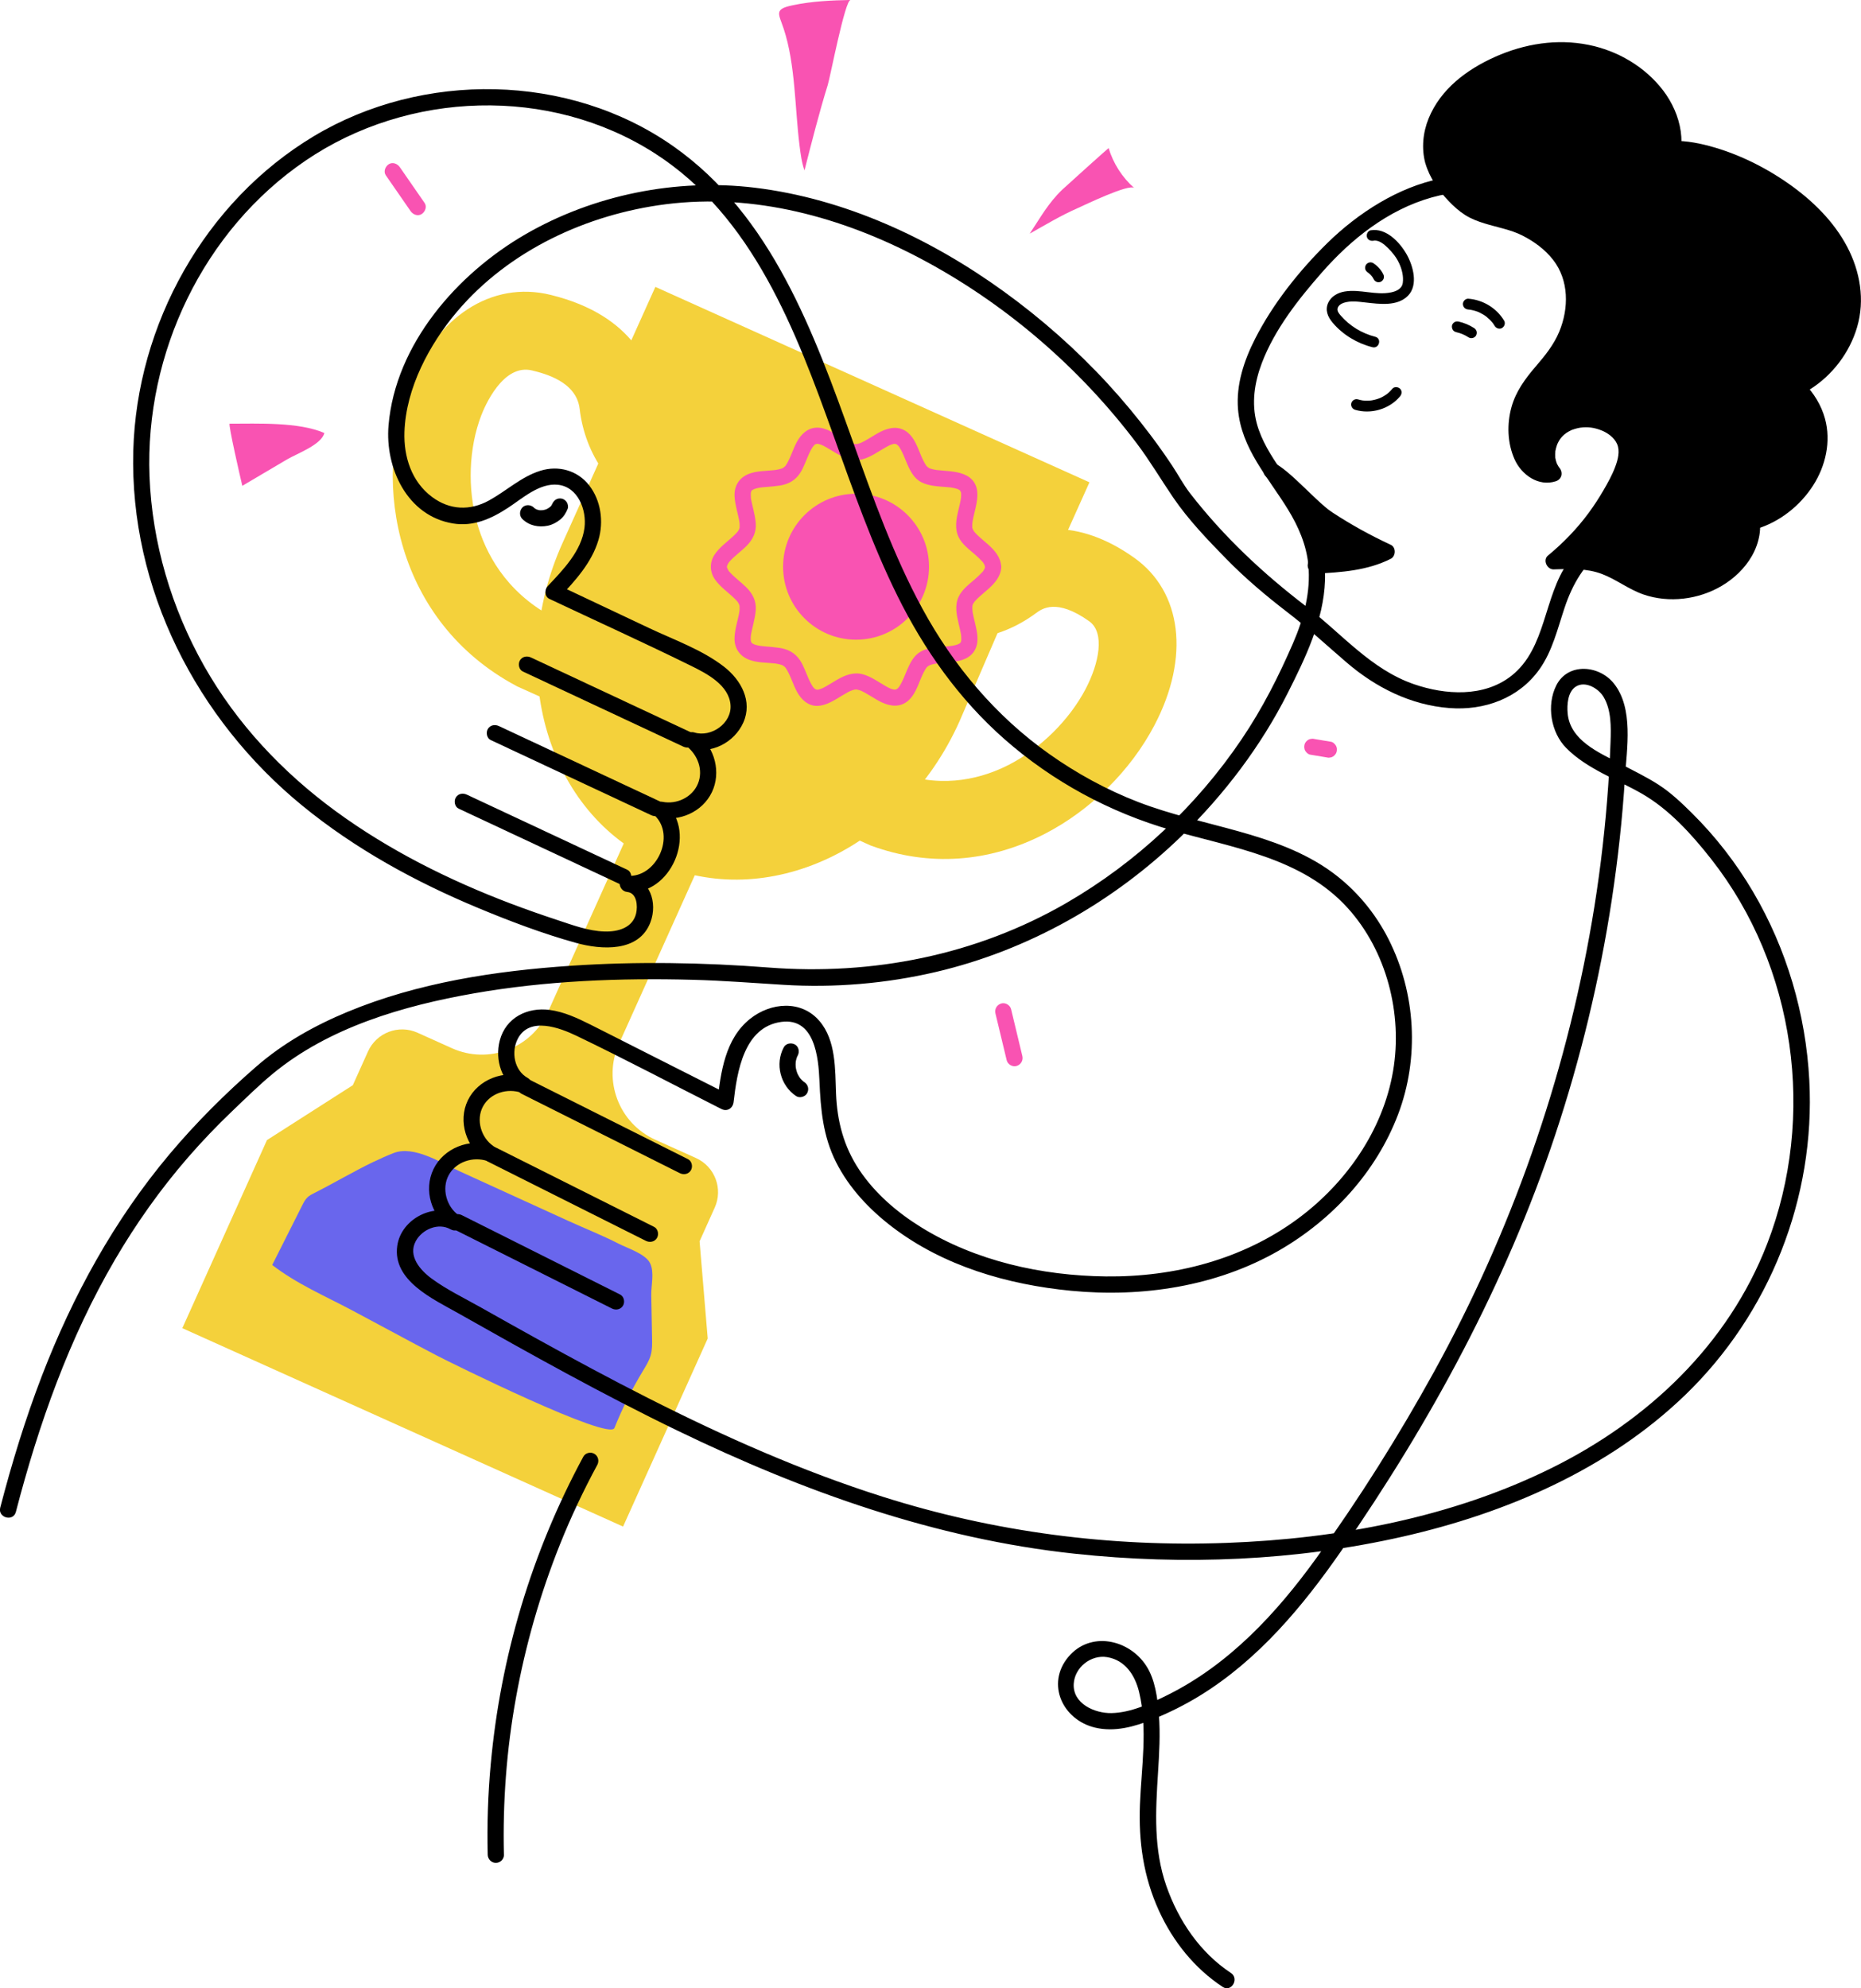 <?xml version="1.0" encoding="UTF-8"?>
<svg id="Layer_2" data-name="Layer 2" xmlns="http://www.w3.org/2000/svg" viewBox="0 0 757.03 808.64">
  <defs>
    <style>
      .cls-1 {
        fill: #f4d13b;
      }

      .cls-2 {
        fill: #f953b2;
      }

      .cls-3 {
        fill: #6966ed;
      }
    </style>
  </defs>
  <g id="Layer_1-2" data-name="Layer 1">
    <g>
      <g>
        <path class="cls-1" d="M247.26,295.75l-36.84-16.58-.48-.26c-48.63-26.04-58.83-81.92-43.74-121.27,11.05-28.82,33.74-43.62,57.81-37.71,34.26,8.41,41.79,30.36,43.23,42.69,.9,7.69,5.25,14,11.63,16.87l20.11,9.05-12.99,28.87-20.11-9.05c-16.63-7.48-27.87-23.21-30.08-42.06-1.31-11.2-14.41-14.41-19.34-15.63-11.9-2.92-19.33,14.73-20.7,18.3-5.08,13.25-5.69,29.7-1.62,44,3.28,11.51,11.19,27.37,30.29,37.78l35.82,16.12-12.99,28.87Z"/>
        <path class="cls-1" d="M353.96,343.77l-34.6-15.57,12.99-28.87,33.51,15.08c18.57,6.58,34.49,1.79,44.61-3.42,12.85-6.62,24.5-18.13,31.15-30.8,5.44-10.36,7.99-22.9,1.43-27.55-13.3-9.43-19.18-5.08-21.7-3.23-15.24,11.27-33.94,13.67-50.01,6.44l-18.85-8.48,12.99-28.87,18.85,8.48c5.49,2.47,12.3,1.34,18.2-3.02,7.71-5.7,16.64-8.75,25.82-8.83,10.84-.09,21.94,3.84,33,11.69,19.49,13.82,22.74,40.54,8.29,68.09-9.7,18.49-25.99,34.62-44.69,44.24-22.71,11.69-47.07,13.36-70.45,4.83l-.55-.2Z"/>
        <path class="cls-1" d="M443.18,196.16l-176.59-79.48-10.61,23.58h0c4.19,1.88,6.05,6.8,4.17,10.99l-31.34,69.64c-23.29,51.75-6.04,109.97,38.54,130.03,44.58,20.06,99.6-5.63,122.89-57.38l30.2-70.01c1.84-4.26,6.81-6.19,11.04-4.29l1.09,.49,10.61-23.58Z"/>
        <path class="cls-1" d="M284.59,504.81l6.16-13.7c3.45-7.67,.03-16.68-7.64-20.14l-16.49-7.42c-14.88-6.7-21.51-24.19-14.82-39.07l34.2-76-28.87-12.99-34.2,76c-6.7,14.88-24.19,21.51-39.07,14.82l-14.03-6.31c-7.67-3.45-16.68-.03-20.14,7.64l-6.16,13.7-34.93,22.33-34.43,76.49,179.29,80.69,34.43-76.49-3.31-39.54Z"/>
      </g>
      <path class="cls-3" d="M151.97,472.52c2.68-1.29,5.38-2.5,8.11-3.57,8.25-3.23,19.28,3.92,26.68,7.31,14.83,6.77,29.65,13.53,44.48,20.3,6.74,3.08,13.77,5.83,20.36,9.22,3.6,1.85,10.94,4.14,12.82,7.91,1.85,3.71,.42,9.12,.5,13.09,.11,5.78,.22,11.57,.33,17.35,.05,2.36,.09,4.76-.55,7.03-.64,2.29-1.93,4.33-3.16,6.36-4.49,7.42-8.37,15.2-11.6,23.24-2.14,5.33-66.24-26.33-72.31-29.5-11.46-5.98-22.79-12.2-34.21-18.25-11.24-5.96-22.63-10.81-32.69-18.54,4.07-8.09,8.15-16.19,12.22-24.28,.58-1.15,1.17-2.32,2.1-3.21,.8-.77,1.81-1.28,2.8-1.78,7.96-4.02,15.93-8.75,24.09-12.69Z"/>
      <path class="cls-2" d="M400.73,230.48c0,.16-.02,.32-.03,.48,.03-.79,.07-.35,0-.17-.1,.23-.48,1.04-.1,.36-.15,.26-.28,.53-.44,.78-.09,.15-.2,.29-.3,.44-.21,.31,.34-.37-.07,.09-1.08,1.18-2.23,2.26-3.44,3.3-2.38,2.04-5.1,4.11-6.44,7.03-1.6,3.47-.77,7.33,.06,10.89,.2,.85,.41,1.7,.6,2.56,.09,.42,.18,.84,.26,1.26,.04,.2,.2,1.31,.12,.65,.09,.77,.1,1.51,.08,2.28,0,.2-.14,.58,.02-.09-.04,.17-.07,.33-.11,.5-.03,.12-.08,.24-.11,.36-.08,.23-.05,.16,.09-.22l-.12,.22s-.23,.37-.27,.42c.49-.71,.16-.17,.05-.12-.08,.03-.27,.25-.35,.32,.14-.12,.54-.29,.07-.1-.19,.08-1.08,.51-.34,.23-.33,.13-.67,.24-1.02,.34-.74,.21-1.5,.35-2.26,.45,.7-.1-.49,.05-.64,.06-.41,.04-.83,.08-1.25,.11-3.42,.28-7.13,.36-10.2,2.06-2.84,1.57-4.36,4.6-5.59,7.47-.38,.9-.76,1.8-1.13,2.71-.04,.11-.25,.58-.01,.03-.08,.18-.15,.36-.23,.54-.15,.35-.31,.71-.48,1.06-.32,.67-.65,1.33-1.04,1.96-.18,.3-.38,.58-.58,.87,.4-.57-.09,.09-.28,.27-.24,.24-.82,.57-.22,.24-.28,.16-.97,.38-.22,.2-.33,.08-1.07,.13-.29,.15-.33,0-.66,0-.99,0,.8,.02-.13-.06-.41-.13-.36-.1-.71-.23-1.06-.36,.63,.25-.43-.22-.57-.28-.37-.19-.74-.39-1.1-.59-3.07-1.72-5.99-3.96-9.44-4.89-3.73-1-7.19,.36-10.4,2.21-1.51,.87-2.97,1.83-4.5,2.68-.36,.2-.73,.4-1.1,.59-.14,.07-1.2,.53-.57,.28-.35,.14-.7,.26-1.06,.36-.17,.05-.35,.08-.52,.13-.6,.18,.36,.01-.01,.01-.29,0-.58,0-.87,0,.77-.02,.04-.05-.29-.15,.67,.21,.08-.03-.22-.2,.11,.06,.51,.49,.12,.09-.14-.14-.29-.27-.43-.41-.19-.2-.57-.71-.2-.19-.2-.28-.4-.57-.58-.87-.41-.67-.77-1.38-1.1-2.09-.14-.31-.28-.62-.42-.93-.08-.18-.16-.36-.23-.54,.23,.55,.03,.07-.01-.03-.39-.95-.78-1.9-1.19-2.84-.58-1.35-1.19-2.72-2.03-3.93-2.02-2.94-4.85-4.4-8.34-4.91-1.83-.27-3.67-.41-5.52-.57-.36-.03-.73-.06-1.09-.1-.15-.02-1.34-.16-.64-.06-.81-.11-1.61-.26-2.39-.49-.3-.09-.59-.19-.89-.3,.73,.28-.15-.14-.34-.23-.47-.2-.06-.02,.07,.1-.09-.07-.27-.29-.35-.32-.11-.04-.44-.58,.05,.12-.12-.17-.22-.35-.33-.53-.19-.3,.07,.19,.08,.22-.05-.16-.11-.32-.15-.48s-.07-.33-.11-.5c.16,.67,.02,.29,.02,.09,0-.37-.03-.74-.02-1.11,0-.19,.02-.39,.04-.58,0-.08,.1-.88,.04-.45s.04-.23,.06-.32c.03-.15,.05-.31,.08-.46,.08-.42,.17-.84,.26-1.26,.2-.91,.42-1.81,.63-2.72,.42-1.82,.81-3.66,.93-5.53,.24-3.65-1.3-6.59-3.83-9.11-2.28-2.26-4.94-4.1-7.05-6.53-.32-.37,.28,.42,.02,.02-.07-.11-.15-.22-.23-.33-.19-.29-.34-.59-.51-.89,.39,.68,0-.13-.1-.36-.09-.19-.02-.6,0,.17,0-.2-.02-.4-.02-.6,0-.13,.09-.64,0-.16s0,.02,.03-.03c.12-.24,.45-.98,.1-.36,.17-.3,.32-.6,.51-.89,.1-.15,.2-.29,.3-.44-.27,.38-.11,.14,.09-.08,2.14-2.41,4.82-4.23,7.07-6.52,2.51-2.56,3.92-5.56,3.61-9.2-.16-1.88-.55-3.72-.98-5.56-.19-.8-.38-1.6-.56-2.4-.09-.42-.18-.84-.26-1.26-.04-.21-.07-.41-.11-.62-.12-.63,0,.2-.03-.18-.07-.72-.08-1.41-.06-2.13,.01-.62,.01-.04-.02,.09,.04-.17,.07-.33,.11-.5s.1-.32,.15-.48c-.14,.39-.17,.34,.04,0,.42-.64-.34,.2,.24-.27s-.33,.06,.19-.14c.21-.08,1.02-.49,.34-.23,.38-.15,.76-.27,1.15-.37,.7-.19,1.41-.32,2.13-.42-.66,.09,.43-.04,.64-.06,.47-.05,.93-.09,1.4-.12,1.84-.15,3.67-.29,5.5-.58,3.47-.55,6.24-2.11,8.19-5.08,.82-1.25,1.42-2.62,2-3.99,.36-.85,.72-1.71,1.07-2.57,.24-.59,.06-.16,.01-.03,.08-.18,.15-.36,.23-.54,.17-.4,.35-.79,.54-1.19,.3-.62,.62-1.24,.98-1.83,.18-.3,.38-.58,.58-.87-.46,.65,.22-.21,.36-.36,.11-.11,.23-.21,.35-.32,.32-.3-.5,.3-.11,.1s.67-.26,.12-.13c.32-.07,1.02-.19,.29-.15,.2,0,1.19,.04,.81-.02-.44-.06,.59,.16,.72,.2,.31,.09,.62,.21,.93,.32-.59-.23,.38,.19,.57,.28,.42,.21,.83,.44,1.24,.67,1.52,.86,2.98,1.82,4.5,2.68,3.22,1.83,6.68,3.14,10.39,2.09,3.44-.98,6.35-3.21,9.44-4.92,.36-.2,.73-.4,1.1-.58,.18-.09,.36-.17,.54-.26,.47-.22-.45,.16,.02,0,.31-.11,.61-.22,.92-.31,.17-.05,.35-.08,.52-.13,.75-.22-.41,0,.01-.01,.16,0,1.12,.06,.67-.02-.63-.12,.89,.38,.31,.1-.43-.2,.27,.2,.4,.27-.69-.39,.08,.09,.31,.32,.11,.12,.21,.24,.32,.36,.31,.34-.32-.46-.05-.07,.19,.29,.39,.58,.57,.88,.38,.64,.72,1.3,1.03,1.97,.16,.35,.32,.71,.48,1.06,.04,.08,.28,.65,.12,.29s.09,.21,.12,.29c.37,.9,.75,1.81,1.13,2.7,1.24,2.88,2.82,5.96,5.75,7.45,3.17,1.61,6.83,1.68,10.29,1.98,.36,.03,.72,.06,1.09,.1,.2,.02,.41,.05,.61,.07,.53,.06-.5-.08,.02,0,.8,.12,1.6,.27,2.37,.51,.14,.04,.98,.37,.6,.2s.5,.3,.6,.36c.31,.17-.15-.14-.18-.16,.05,.05,.27,.29,.35,.32,.32,.12,.14,.14-.05-.12,.15,.21,.26,.42,.38,.63-.31-.52-.06-.09,.05,.27,.22,.75,.04-.39,.07,.42,.01,.33,.02,.65,0,.97,0,.19-.02,.39-.04,.58,0,.07-.13,1.03-.02,.32-.26,1.71-.7,3.38-1.09,5.06-.83,3.56-1.55,7.35,.11,10.79,1.4,2.9,4.21,4.97,6.58,7.02,1.13,.98,2.2,1.99,3.21,3.1,.41,.45,.07,.09,0-.02,.1,.14,.21,.29,.3,.44,.19,.29,.34,.59,.51,.89-.31-.55-.04-.05,.06,.24,.04,.11,.16,.64,.06,.15-.11-.54,0,.21,0,.28,.05,1.78,1.48,3.3,3.3,3.3s3.34-1.51,3.3-3.3c-.1-3.77-2.59-6.65-5.27-9.03-1.26-1.12-2.58-2.18-3.82-3.33-.56-.52-1.11-1.05-1.61-1.63-.12-.14-.23-.27-.35-.41,.08,.1,.35,.54,.04,.04-.18-.29-.35-.7-.57-.96-.28-.32,.17,.54,.06,.14-.04-.16-.1-.32-.14-.48-.23-.75-.05,.37-.08-.44-.02-.38-.02-.75,0-1.13,0-.17,.14-1.43,.05-.76,.26-1.82,.75-3.6,1.16-5.39,.8-3.5,1.62-7.63-.42-10.89s-6.07-4.17-9.71-4.58c-1.76-.2-3.53-.28-5.29-.48-.2-.02-.4-.04-.61-.07,.14,.02,.62,.11-.01-.01-.33-.06-.66-.12-.99-.19-.36-.08-.72-.17-1.07-.28-.17-.05-.34-.12-.5-.17-.36-.12,.46,.31-.04-.02-.27-.18-.56-.34-.84-.51,.69,.41,.02-.04-.19-.25-.11-.11-.21-.24-.32-.36,.46,.51,.16,.23,.07,.08-.24-.37-.48-.73-.69-1.1-.37-.65-.69-1.32-1-2-.16-.35-.31-.71-.47-1.07,.26,.61-.24-.57-.29-.72-1.25-3.03-2.49-6.44-5.1-8.6-3.32-2.74-7.23-2.18-10.86-.42-1.59,.77-3.09,1.74-4.6,2.65-.74,.45-1.49,.89-2.25,1.3-.37,.2-.74,.37-1.12,.56-.47,.23,.44-.16-.04,.03-.23,.09-.45,.17-.68,.25-.36,.12-.72,.19-1.08,.29-.6,.16-.06,0,.08,0-.17,0-.35,.02-.52,.02s-.35-.02-.52-.02c.14,0,.68,.16,.08,0-.41-.11-.81-.2-1.22-.34-.18-.06-.37-.13-.55-.2-.48-.19,.43,.21-.04-.03-.37-.18-.75-.36-1.12-.56-.81-.43-1.61-.9-2.39-1.38-3.05-1.85-6.44-4.21-10.17-4.14s-6.44,2.71-8.12,5.84c-.84,1.57-1.5,3.24-2.18,4.89-.05,.13-.5,1.2-.24,.58-.15,.36-.31,.72-.47,1.07-.34,.76-.71,1.51-1.13,2.23-.18,.3-.37,.58-.56,.87-.1,.15-.4,.44,.07-.08-.11,.12-.2,.25-.32,.36-.21,.21-.88,.66-.19,.25-.32,.19-.63,.38-.95,.56-.41,.23,.53-.18,.08-.03-.17,.06-.33,.12-.5,.17-.35,.11-.71,.2-1.07,.28-.33,.07-.66,.13-.99,.19-.63,.12-.15,.03-.01,.01-.3,.04-.61,.07-.91,.11-3.41,.36-7.06,.26-10.28,1.56-3.84,1.55-5.88,4.88-5.68,9.02,.09,1.9,.49,3.79,.92,5.64,.2,.86,.41,1.71,.6,2.56,.09,.42,.19,.84,.27,1.27,.04,.21,.08,.42,.12,.62,.01,.08,.13,.91,.08,.48s.02,.22,.03,.31c.01,.2,.03,.39,.04,.59,.02,.38,0,.75,0,1.13-.03,.81,.15-.31-.08,.44-.05,.16-.1,.32-.14,.48-.09,.33,.34-.51,0-.03-.19,.26-.35,.57-.52,.85-.31,.5-.04,.06,.04-.04-.11,.14-.23,.28-.35,.41-.57,.65-1.2,1.25-1.83,1.83-2.55,2.32-5.41,4.34-7.33,7.26-2.04,3.1-1.97,6.97,.15,10.01,2.01,2.88,4.85,4.89,7.4,7.24,.56,.52,1.11,1.05,1.61,1.63,.12,.14,.23,.27,.35,.41-.42-.52-.12-.17-.04-.04,.22,.35,.43,.7,.62,1.07-.34-.65-.03,.07,.06,.36,.05,.15,.1,.64,.01-.1,.02,.18,.03,.36,.04,.54,.02,.38,.01,.76,0,1.14-.01,.2-.03,.39-.05,.59-.04,.63,.05-.21-.02,.18-.58,3.62-1.9,7.15-1.99,10.84-.1,4.17,2.07,7.35,5.93,8.84,3.25,1.25,6.93,1.12,10.35,1.5,.2,.02,.4,.04,.61,.07-.63-.09-.11-.01,.01,.01,.38,.07,.76,.13,1.13,.22s.71,.18,1.06,.29c.17,.05,.33,.12,.5,.18-.4-.15-.3-.15,.02,.04,.12,.07,.93,.63,.57,.33-.37-.31,.34,.37,.43,.46,.54,.55-.2-.37,.24,.3,.22,.33,.43,.66,.62,1,.37,.65,.69,1.32,1,2,.16,.35,.31,.71,.47,1.07-.24-.55-.03-.08,.01,.03,.11,.28,.23,.55,.34,.82,.68,1.64,1.34,3.3,2.2,4.86,1.7,3.06,4.51,5.71,8.24,5.59s7.08-2.43,10.21-4.31c.74-.45,1.49-.88,2.25-1.29,.37-.19,.74-.37,1.11-.55-.56,.26,.57-.2,.72-.25,.36-.11,.71-.19,1.08-.27,.48-.11-.56,0-.08,.02,.13,0,.26-.01,.39-.01,.18,0,.35,.02,.52,.02-.68-.03-.27-.05-.08,0,.46,.12,.91,.23,1.35,.38,.18,.07,.37,.14,.55,.21-.14-.06-.52-.26,.04,.04,.37,.19,.75,.37,1.12,.57,.81,.44,1.61,.91,2.39,1.39,1.5,.91,2.99,1.87,4.59,2.61,3.66,1.71,7.52,2.11,10.77-.69,2.56-2.21,3.78-5.7,5.03-8.73,.08-.18,.15-.37,.23-.55,.2-.48-.19,.44,.01-.03,.15-.36,.31-.71,.47-1.07,.33-.72,.67-1.42,1.07-2.1,.18-.3,.37-.58,.56-.87,.32-.5,.01-.01-.07,.08,.11-.12,.2-.25,.32-.36,.23-.22,.79-.65,.19-.25,.34-.23,.69-.43,1.07-.62-.65,.33,.21-.05,.44-.12,.36-.11,.72-.19,1.08-.27,.33-.07,.67-.12,1-.18,.52-.09-.51,.06,.02,0,.25-.03,.51-.06,.76-.09,1.76-.18,3.53-.27,5.29-.48,3.64-.44,7.53-1.34,9.53-4.76s1.03-7.49,.22-10.99c-.2-.86-.41-1.71-.6-2.56-.09-.42-.19-.84-.27-1.27-.04-.21-.08-.42-.12-.62-.01-.06-.14-1.07-.06-.35-.08-.77-.09-1.52-.07-2.3,0-.2,.15-.57-.01,.08,.04-.17,.08-.34,.12-.51,.04-.16,.1-.31,.15-.46-.12,.38-.21,.4,.02,.03,.17-.29,.35-.57,.53-.85,.26-.39-.35,.41-.03,.04,.12-.14,.23-.28,.36-.41,.54-.61,1.14-1.18,1.74-1.73,1.25-1.14,2.58-2.19,3.83-3.33,2.59-2.34,4.95-5.17,5.04-8.83,.05-1.78-1.55-3.3-3.3-3.3s-3.25,1.51-3.3,3.3Z"/>
      <circle class="cls-2" cx="348.23" cy="230.48" r="29.68"/>
      <path d="M281.28,297.95c-7.36-3.44-14.71-6.89-22.07-10.33-11.72-5.48-23.44-10.97-35.15-16.45-2.68-1.26-5.36-2.51-8.05-3.77-1.61-.75-3.55-.45-4.51,1.18-.84,1.43-.44,3.75,1.18,4.51,7.36,3.44,14.71,6.89,22.07,10.33,11.72,5.48,23.44,10.97,35.15,16.45,2.68,1.26,5.36,2.51,8.05,3.77,1.61,.75,3.55,.45,4.51-1.18,.84-1.43,.44-3.75-1.18-4.51h0Z"/>
      <path d="M268.23,325.84c-7.36-3.44-14.71-6.89-22.07-10.33-11.72-5.48-23.44-10.97-35.15-16.45-2.68-1.26-5.36-2.51-8.05-3.77-1.61-.75-3.55-.45-4.51,1.18-.84,1.43-.44,3.75,1.18,4.51,7.36,3.44,14.71,6.89,22.07,10.33,11.72,5.48,23.44,10.97,35.15,16.45,2.68,1.26,5.36,2.51,8.05,3.77,1.61,.75,3.55,.45,4.51-1.18,.84-1.43,.44-3.75-1.18-4.51h0Z"/>
      <path d="M255.18,353.73c-7.36-3.44-14.71-6.89-22.07-10.33-11.72-5.48-23.44-10.97-35.15-16.45-2.68-1.26-5.36-2.51-8.05-3.77-1.61-.75-3.55-.45-4.51,1.18-.84,1.43-.44,3.75,1.18,4.51,7.36,3.44,14.71,6.89,22.07,10.33,11.72,5.48,23.44,10.97,35.15,16.45,2.68,1.26,5.36,2.51,8.05,3.77,1.61,.75,3.55,.45,4.51-1.18,.84-1.43,.44-3.75-1.18-4.51h0Z"/>
      <path d="M500.72,802.39c-12.57-8.29-21.3-21.24-26.24-35.32-5.27-15.04-4.41-30.35-3.42-46,.5-7.9,.98-15.85,.35-23.76-.54-6.63-1.46-14.23-5.18-19.91-7.09-10.83-22.84-14.14-31.69-3.48-9.12,11-2.23,25.55,10.92,28.69,7.93,1.89,16.04-.36,23.4-3.33,6.62-2.67,13.01-5.85,19.1-9.58,23.86-14.63,42.04-36.44,57.81-59.2,36.21-52.28,66.65-108.2,86.77-168.66,10.4-31.24,18.17-63.35,23.11-95.9,2.5-16.46,4.31-33.02,5.36-49.63,.75-11.85,3.59-28.19-4.49-38.32-6-7.54-18.71-8.63-23.44,.76-4.04,8.02-2.24,19.09,4.02,25.44,8.38,8.51,20.63,12.75,30.81,18.6,11.11,6.38,20.32,16.6,28.18,26.59,34.38,43.72,42.76,104.83,22.76,156.51-15.89,41.06-48.72,71.87-87.68,91.15-40.78,20.18-86.92,28.77-132.12,30.44-47.45,1.76-94.67-4.41-139.94-18.76-32.97-10.45-64.65-24.52-95.47-40.14-15.21-7.7-30.22-15.79-45.13-24.04-7.66-4.24-15.29-8.52-22.91-12.81-6.68-3.77-13.82-7.19-20.01-11.73-4.67-3.42-9.75-9.24-6.45-15.27,2.63-4.79,9.15-7.59,14.11-4.79,3.75,2.12,6.75-3.28,3.33-5.69-4.98-3.52-7.02-10.87-4.06-16.32s9.89-7.68,15.69-5.76c3.71,1.23,5.51-4.03,2.54-6.03-5.05-3.4-7.23-10.68-4.28-16.15s9.92-7.57,15.67-5.55c3.55,1.25,5.77-4.23,2.54-6.03-5.54-3.07-6.85-10.68-3.99-16.07,4.75-8.93,16.91-4.4,23.81-1.09,19.84,9.52,39.32,19.86,58.96,29.78,2.39,1.21,4.67-.33,4.96-2.85,1.4-12.23,4.18-30.54,19.42-32.58,13.56-1.81,15.1,14.44,15.5,24,.49,11.64,1.42,22.46,6.76,33.05,5.3,10.51,13.55,19.25,22.84,26.34,20.86,15.92,46.95,23.47,72.77,25.96,28.92,2.8,59.16-1.75,84.57-16.38,21.64-12.46,39.51-31.83,48.43-55.31,8.75-23.04,7.24-49.44-3.92-71.4-5.43-10.69-13.26-20.06-22.94-27.14-11.26-8.24-24.71-12.91-38.03-16.63-13.63-3.81-27.49-6.79-40.73-11.88-12.85-4.95-25.06-11.63-36.29-19.58-21.74-15.39-38.94-35.84-51.62-59.17-11.72-21.56-19.94-44.76-28.2-67.79-15.85-44.24-32.96-91.96-73.04-120.16-42.5-29.89-102.11-30.65-146.33-4.09-44.31,26.61-71.99,76.54-73.39,127.91-1.52,56.04,25.79,109.17,68.73,144.3,21.57,17.65,46.15,31.08,71.82,41.75,12.85,5.34,26.07,10.34,39.48,14.07,10.39,2.89,25.69,3.92,30.34-8.37,2.98-7.86-.12-17.91-9.34-18.88v6.59c17.61,1.42,28.49-23.84,15.72-35.83l-3.21,5.51c8.61,1.76,17.93-2.16,21.83-10.29,3.82-7.96,1.25-18.08-5.69-23.44l-3.21,5.51c8.6,2.7,18.06-2.29,21.67-10.37,3.88-8.69-.9-17.34-7.83-22.73-8.89-6.9-20.29-10.91-30.39-15.68-12.43-5.87-24.87-11.74-37.3-17.61l.67,5.18c6.48-6.87,13.23-14.21,15.95-23.49,2.17-7.4,1.01-15.97-3.77-22.13s-12.55-8.25-19.89-5.96c-7.78,2.43-13.87,8.24-20.91,12.1-7.72,4.23-15.95,3.9-23.11-1.43-8.37-6.23-11.59-16.36-11.25-26.47,.6-17.79,10.13-35.63,21.45-48.98,21.13-24.91,52.84-39.55,84.91-43.62,35.81-4.54,71.56,5.24,103.15,21.87,34.4,18.11,64.95,44.32,88.35,75.35,5.38,7.13,9.87,14.76,14.89,22.12,6.16,9.03,14.07,17.25,21.7,25.04s16.04,14.89,24.78,21.6,16,13.5,24.01,20.37c11.85,10.18,26.05,17.33,41.8,18.55,14.2,1.1,28.2-3.9,36.64-15.73,5.29-7.41,7.4-16.57,10.25-25.07,3.3-9.82,7.96-17.65,16.21-24.1,7.09-5.55,14.65-10.32,20.09-17.66,5.64-7.6,8.7-16.84,9.83-26.17,2.31-18.94-3.14-38.77-11.77-55.53-8.47-16.44-21.06-31.83-36.75-41.84-14.41-9.19-31.56-12.51-48.32-9.15s-33.21,13.78-45.82,26.16c-11.4,11.2-22.08,24.59-29.36,38.89-4.48,8.79-7.77,18.65-6.96,28.64,1.3,16.02,12.31,27.71,20.32,40.79,4.21,6.87,7.49,14.34,8.28,22.43,1.08,11-1.88,21.99-6.24,32.01-5.75,13.21-12.23,26.21-20.92,39.06-18.37,27.17-42.87,50.14-71.27,66.56-36.79,21.26-78.87,29.5-121.03,26.24-26.74-2.07-53.67-2.52-80.44-.72-30.83,2.07-62.27,6.85-90.97,18.76-13.35,5.54-26.05,12.65-37,22.16-12.63,10.97-24.68,22.98-35.44,35.79-22.48,26.77-39.33,57.53-51.86,90.09-6.73,17.49-12.22,35.44-16.94,53.57-1.07,4.11,5.29,5.86,6.36,1.75,9.26-35.61,21.63-70.62,40.26-102.49,8.6-14.72,18.48-28.67,29.65-41.55,5.74-6.61,11.79-12.95,18.12-18.99,5.39-5.14,10.76-10.46,16.51-15.2,22.88-18.87,53.04-27.62,81.76-32.66,29.39-5.15,59.46-6.32,89.25-5.52,12.25,.33,24.44,1.29,36.67,2.04,20.77,1.28,41.76-.49,62.03-5.23,37.69-8.83,72.32-28.46,100.03-55.39,17.28-16.79,32.21-36.48,43.08-58.02,7.19-14.25,14.63-29.6,15.18-45.78,.59-17.43-8.38-31-17.81-44.76-4.07-5.95-8.06-12.14-9.95-19.17-2.21-8.25-.92-16.65,2.07-24.53,5.22-13.72,14.83-25.89,24.41-36.81,11.97-13.66,26.96-25.53,44.68-30.53,16.6-4.68,33.8-1.99,48.32,7.26,16.11,10.26,28.6,26.69,36.53,43.88,7.88,17.09,12.37,37.98,6.85,56.42-2.78,9.3-8.19,16.76-15.75,22.74-7.18,5.68-15.01,10.45-20.43,18.03-10.06,14.08-8.85,34.95-23.05,46.18-11.17,8.83-26.87,7.85-39.62,3.47-17.62-6.06-29.36-20.55-43.77-31.55-17.69-13.5-33.67-28.46-47.35-46.09-2.73-3.52-4.84-7.56-7.31-11.28-2.8-4.22-5.73-8.35-8.78-12.4-5.44-7.21-11.21-14.16-17.32-20.81-12.83-13.95-27.09-26.56-42.45-37.66-29.74-21.5-64.57-37.71-101.25-42.16-31.92-3.86-65.53,2.89-93.37,19.01-27.64,16.01-52.78,44.59-55.59,77.64-1.47,17.28,7.52,36.86,26.25,39.91,8.27,1.35,15.54-1.92,22.32-6.35,5.86-3.82,12.84-10.22,20.36-9.39,8.18,.9,11.68,10.23,10.78,17.45-1.19,9.5-8.72,17.15-14.96,23.77-1.34,1.42-1.33,4.24,.67,5.18,19.27,9.1,38.72,17.91,57.84,27.33,6.32,3.11,15.23,7.79,15.85,15.8,.59,7.51-7.92,13.35-14.75,11.2-2.97-.93-5.88,3.45-3.21,5.51,4.57,3.53,6.98,9.69,4.72,15.28s-8.71,8.6-14.45,7.42c-3.05-.62-5.75,3.12-3.21,5.51,8.76,8.23,.78,25.53-11.06,24.58-4.26-.34-4.16,6.16,0,6.59,3.93,.41,4.25,5.78,3.56,8.71-1.38,5.87-7.37,7.51-12.8,7.36-6.63-.18-13.14-2.66-19.37-4.71-6.25-2.06-12.46-4.24-18.62-6.57-25.21-9.56-49.63-21.72-71.43-37.67-21.62-15.82-40.28-35.65-53.5-59.03-13.28-23.5-21.19-50.14-22.22-77.16-1.9-50,21.83-100.03,63.48-128.39,41.7-28.39,99.21-30.39,141.99-3,40.07,25.65,57.49,72.27,72.82,115.01,7.87,21.93,15.57,44.01,25.91,64.93,10.87,21.98,25.07,42.07,43.55,58.33,19.61,17.25,42.79,29.78,67.86,37.01,25.14,7.25,53.17,11.22,71.69,31.58,15.97,17.56,22.53,43.24,18.55,66.47-4.13,24.09-19.09,45.43-38.52,59.85-22.56,16.74-50.45,23.94-78.31,23.62-26.02-.3-52.96-6.23-75.24-20.06-9.69-6.01-18.66-13.69-25.03-23.23-6.37-9.53-9.05-19.85-9.49-31.2-.38-9.74,.02-21.42-6.68-29.32-7.43-8.77-19.9-7.64-28.29-.94-10.15,8.1-11.93,21.72-13.31,33.79l4.96-2.85c-12.74-6.44-25.48-12.88-38.22-19.32-6.15-3.11-12.29-6.25-18.45-9.33-5.21-2.6-10.59-5.12-16.41-5.91-9.18-1.25-17.96,3.13-20.39,12.45-2.05,7.85,.73,16.83,8.03,20.88l2.54-6.03c-8.84-3.11-19.44,.94-23.56,9.47s-.65,19.07,7.09,24.28l2.54-6.03c-8.91-2.95-19.44,1.13-23.59,9.69-4.19,8.66-.77,19.06,6.88,24.45l3.33-5.69c-9.75-5.51-23.36,1.35-24.95,12.45-2.04,14.18,14.68,21.7,24.64,27.33,29.46,16.65,59.03,33.17,89.51,47.91,51.08,24.7,104.74,43.91,161.39,49.98,44.36,4.75,89.88,2.94,133.45-6.94,42.01-9.53,83.48-27.31,114.84-57.53,34.41-33.16,53.08-80.24,50.57-128.02-1.41-26.94-9.21-53.54-22.93-76.79-6.87-11.64-15.24-22.45-24.85-31.95-4.19-4.14-8.57-8.32-13.55-11.52s-10.5-5.87-15.82-8.65c-8.62-4.52-20.19-9.41-21.16-20.41-.3-3.47,.02-8.7,3.3-10.82,3.9-2.52,9.28,.76,11.32,4.18,3.19,5.35,3.04,12.29,2.83,18.29-.28,7.95-.76,15.9-1.4,23.83-1.32,16.45-3.37,32.83-6.15,49.09-10.98,64.21-32.91,126.47-64.38,183.49-14.32,25.95-30.37,51.46-47.72,75.5-16.23,22.48-35.59,43.38-60.77,55.83-6.93,3.43-14.76,7.09-22.62,7.24-6.79,.12-15.77-3.82-15.33-11.87,.37-6.71,6.98-11.95,13.55-10.89,7.42,1.2,11.41,7.42,13.04,14.18,3.59,14.89,.94,30.64,.35,45.72s1.4,29.42,7.75,43.29c5.71,12.45,14.42,23.36,25.9,30.93,3.55,2.34,6.86-3.37,3.33-5.69h0Z"/>
      <path d="M212.12,444.82c7.26,3.64,14.52,7.28,21.78,10.92,11.57,5.8,23.13,11.6,34.7,17.4,2.65,1.33,5.29,2.66,7.94,3.98,1.59,.8,3.57,.42,4.51-1.18,.86-1.46,.42-3.71-1.18-4.51-7.26-3.64-14.52-7.28-21.78-10.92-11.57-5.8-23.13-11.6-34.7-17.4-2.65-1.33-5.29-2.66-7.94-3.98-1.59-.8-3.57-.42-4.51,1.18-.86,1.46-.42,3.71,1.18,4.51h0Z"/>
      <path d="M198.32,472.35c7.26,3.64,14.52,7.28,21.78,10.92,11.57,5.8,23.13,11.6,34.7,17.4,2.65,1.33,5.29,2.66,7.94,3.98,1.59,.8,3.57,.42,4.51-1.18,.86-1.46,.42-3.71-1.18-4.51-7.26-3.64-14.52-7.28-21.78-10.92-11.57-5.8-23.13-11.6-34.7-17.4-2.65-1.33-5.29-2.66-7.94-3.98-1.59-.8-3.57-.42-4.51,1.18-.86,1.46-.42,3.71,1.18,4.51h0Z"/>
      <path d="M184.51,499.87c7.26,3.64,14.52,7.28,21.78,10.92,11.57,5.8,23.13,11.6,34.7,17.4,2.65,1.33,5.29,2.66,7.94,3.98,1.59,.8,3.57,.42,4.51-1.18,.86-1.46,.42-3.71-1.18-4.51-7.26-3.64-14.52-7.28-21.78-10.92-11.57-5.8-23.13-11.6-34.7-17.4-2.65-1.33-5.29-2.66-7.94-3.98-1.59-.8-3.57-.42-4.51,1.18-.86,1.46-.42,3.71,1.18,4.51h0Z"/>
      <path d="M597.28,125.89c.16,.01,.32,.03,.47,.04,.1,.01,.55,.08,.08,0,.28,.05,.56,.09,.84,.15,.59,.12,1.17,.28,1.75,.46,.3,.1,.6,.21,.9,.32,.39,.14-.14-.07,.09,.04,.14,.07,.29,.13,.43,.2,.54,.26,1.08,.55,1.59,.86,.24,.15,.48,.31,.72,.47,.13,.09,.26,.18,.39,.28,.07,.05,.41,.33,.08,.06,.46,.39,.92,.78,1.35,1.2s.83,.88,1.21,1.34c-.2-.24-.04-.06,.06,.08,.09,.13,.19,.26,.28,.39,.18,.26,.35,.53,.51,.8,.6,.98,2,1.44,3.01,.79s1.43-1.95,.79-3.01c-3.11-5.13-8.58-8.41-14.54-8.88-1.15-.09-2.25,1.08-2.2,2.2,.06,1.27,.97,2.1,2.2,2.2h0Z"/>
      <path d="M558.75,97.88c2.2-.37,4.35,1.52,5.8,2.93,1.91,1.86,3.55,3.95,4.66,6.39s1.78,5.24,1.43,7.81c-.33,2.43-2.55,3.43-4.71,3.89-6.25,1.32-12.64-1.4-18.95-.34-2.7,.45-5.4,1.89-6.63,4.45-1.47,3.06-.25,5.87,1.8,8.29,4.14,4.88,9.95,8.35,16.14,9.91,2.74,.7,3.91-3.54,1.17-4.24-5.46-1.39-10.37-4.36-14.07-8.63-.69-.79-1.57-1.82-1.28-2.95s1.41-1.87,2.47-2.23c2.82-.95,6.12-.45,9.01-.13,5.55,.61,12.87,1.68,17.21-2.81,4.19-4.34,2.04-12.09-.55-16.7-2.82-5.01-8.4-10.92-14.67-9.86-1.17,.2-1.83,1.64-1.54,2.7,.34,1.24,1.53,1.73,2.7,1.54h0Z"/>
      <g>
        <path d="M583.02,65.51c-1.94-6.97-.23-14.63,3.55-20.8,3.79-6.17,9.49-10.96,15.67-14.72,10.98-6.68,23.92-10.38,36.74-9.43s25.4,6.74,33.68,16.57c4.55,5.4,7.8,12.09,8.13,19.15,.32,7.05-2.58,14.41-8.3,18.54-1.89,1.36-4.14,2.38-6.47,2.25s-4.66-1.65-5.2-3.92c-.57-2.4,.93-4.81,2.7-6.53,8.08-7.84,21.15-6.95,31.95-3.78,11.66,3.43,22.71,8.92,32.49,16.15,13.39,9.89,24.84,24.26,25.79,40.88,1.08,18.87-13.5,37.39-32.1,40.77-6.32,1.15-13.42,.51-18.24-3.73-1.36-1.2-2.55-2.77-2.67-4.58-.18-2.67,2.1-5.04,4.68-5.77,2.58-.73,5.34-.18,7.91,.59,8.94,2.69,17.14,8.23,22.29,16.03,14.98,22.71-9.51,53.07-34.9,49.93-3.81-.47-8.44-2.86-7.86-6.65,.22-1.43,1.2-2.65,2.36-3.51,5.67-4.23,14.67,.1,16.83,6.83,2.16,6.74-.95,14.2-5.69,19.45-9.51,10.52-25.91,14.13-38.95,8.57-5.36-2.29-10.11-5.92-15.62-7.83-6.27-2.17-13.09-1.95-19.72-1.71,11.23-9.21,20.41-20.92,26.69-34.02,2.22-4.64,4.09-10.05,2.16-14.82-1.34-3.31-4.35-5.72-7.61-7.18-6.2-2.78-14.04-2.35-19.18,2.08-5.14,4.43-6.5,13.06-2.09,18.22-3.29,1.16-7.11-.06-9.66-2.46s-3.97-5.76-4.73-9.18c-1.57-7.11-.42-14.79,3.18-21.12,3.07-5.41,7.75-9.72,11.46-14.72,7.76-10.46,10.94-25.14,5.06-36.77-3.72-7.36-10.6-12.74-18.09-16.2-7.12-3.3-16.35-3.58-22.66-8.25-5.61-4.16-11.71-11.63-13.57-18.35Z"/>
        <path d="M586.19,64.63c-2.76-10.35,3.16-20.42,11.03-27.07,8.22-6.95,18.91-11.53,29.56-13.24s21.1-.12,30.31,4.66,16.74,12.26,19.5,22.06c.72,2.55,1.02,4.84,.88,7.5-.1,1.95-.69,4.63-1.43,6.43-.9,2.18-2.1,4.01-3.63,5.55s-3.54,3.09-5.6,3.25c-.96,.07-1.37-.04-2.13-.51-.41-.25-.25-.15-.51-.51-.17-.23-.25-.39-.21-.76,.17-1.78,2.47-3.72,3.71-4.59,3.76-2.59,7.99-3.5,12.44-3.58,4.95-.09,9.26,.69,14.1,2.09,5.33,1.54,10.53,3.52,15.53,5.94,9.8,4.74,18.8,10.78,26.29,18.6,6.79,7.09,12.11,15.58,13.91,25.33,.39,2.09,.59,4.5,.53,6.92-.03,1.06-.11,2.12-.22,3.18-.12,1.13,.05-.31-.04,.35-.04,.29-.09,.58-.14,.87-.1,.58-.22,1.16-.34,1.73-1.04,4.67-2.63,8.35-5.24,12.37-1.3,2.01-2.3,3.3-3.96,5.09-.76,.83-1.56,1.62-2.39,2.39-.39,.36-.79,.71-1.2,1.06-.27,.23-.54,.46-.82,.68-.06,.05-.8,.62-.45,.36-3.74,2.84-7.53,4.76-11.8,5.96-4.5,1.26-9.22,1.63-13.66,.25-2.05-.64-4.2-1.75-5.6-3.53-.45-.58-.7-1.1-.59-1.82-.1,.69,.23-.55,0,.03,.08-.2,.22-.42,.33-.6,.13-.21,.48-.56,.64-.69,1.73-1.27,4.25-.94,6.57-.31,2.52,.68,4.74,1.53,6.96,2.63,4.53,2.24,8.32,5.03,11.67,8.8,1.49,1.68,2.81,3.53,3.93,5.65,.23,.43,.45,.88,.66,1.32,.11,.24,.23,.49,.33,.74-.2-.48,0,.02,.03,.1,.36,.99,.71,1.98,.97,3,.13,.5,.25,1,.35,1.51,.05,.25,.09,.51,.14,.76,.03,.16,.13,.83,.04,.19,.14,1.01,.2,2.03,.22,3.04,.01,.96-.02,1.92-.11,2.88-.02,.2-.17,1.45-.07,.78-.09,.6-.19,1.2-.32,1.8-.39,1.9-.98,3.75-1.69,5.56-.37,.94,.28-.57-.15,.35-.09,.19-.17,.38-.26,.56-.22,.47-.45,.93-.69,1.39-.48,.92-1,1.82-1.55,2.7-.5,.8-1.04,1.57-1.6,2.33-.02,.03-.65,.84-.25,.33-.13,.16-.26,.33-.4,.49-.37,.45-.74,.89-1.13,1.32-1.37,1.54-2.86,2.97-4.45,4.28-.2,.17-.41,.33-.62,.5-.47,.37,.61-.44-.21,.16-.39,.28-.77,.56-1.16,.83-.91,.63-1.85,1.22-2.82,1.77-.82,.47-1.67,.91-2.52,1.32-.24,.11-.48,.22-.72,.33-.13,.06-.76,.32-.23,.1-.53,.22-1.08,.43-1.62,.62-1.94,.69-3.92,1.16-5.94,1.53-.99,.18,.38-.04-.22,.04-.26,.03-.52,.06-.78,.09-.47,.05-.94,.08-1.42,.11-1.11,.06-2.23,.06-3.34,0-.48-.03-.96-.07-1.44-.12-.61-.06,.77,.17-.25-.03-.22-.04-.43-.08-.65-.13-1.23-.28-1.8-.49-2.67-.99-.28-.16-.57-.33-.82-.53,.14,.11,.32,.33-.06-.08,.03,.03-.64-.7-.35-.34s-.25-.42-.23-.4c.27,.46-.12,.02,0,0l-.07-.28c.03,.35,.04,.4,.03,.15-.02-.17,.12-.74,0-.25,.17-.67-.14,.06,.23-.53s.84-.92,1.58-1.32c.09-.05,.96-.38,.3-.16,.19-.06,.37-.13,.56-.18,.24-.07,.48-.12,.72-.17,.24-.04,.19-.04-.15,0,.15-.02,.29-.03,.44-.04,.45-.01,.89,0,1.34,0,.92,0-.59-.17,.32,.03,.2,.04,.4,.08,.59,.12,.5,.12,.98,.28,1.46,.45,.1,.04,.56,.26,.07,.03,.28,.13,.56,.27,.84,.42,1.73,.95,2.85,2,3.77,3.53s1.35,3.53,1.27,5.75c-.16,4.48-2.71,9.13-5.91,12.51-6.23,6.57-15.2,9.92-24.16,9.65-4.5-.14-9.06-1.36-13.27-3.54-5.28-2.73-10.24-6.11-16.1-7.53s-11.95-1.27-17.94-1.05l2.33,5.63c6.49-5.34,12.23-11.48,17.25-18.22,2.46-3.31,4.72-6.76,6.76-10.35s4.2-7.65,5.51-11.76c1.4-4.35,1.6-9.04-.46-13.21-1.84-3.73-5.47-6.39-9.22-7.98-7.38-3.12-16.43-2.42-22.57,3.02-6.45,5.71-7.45,16.15-1.97,22.78l1.45-5.51c-2.03,.66-4.01,.25-5.95-1.17-1.66-1.22-3.04-3.66-3.74-5.81-1.74-5.35-1.55-11.11,.21-16.44s5.68-9.81,9.39-14.15c3.96-4.63,7.31-9.43,9.6-15.1,4.19-10.37,4.3-22.74-1.8-32.4-3.06-4.85-7.35-8.79-12.15-11.88s-9.66-4.88-14.98-6.26c-2.95-.77-5.94-1.49-8.79-2.58-2.34-.9-4.72-2.48-6.64-4.21-4.42-3.98-8.49-9.17-10.09-14.73-1.17-4.07-7.54-2.34-6.36,1.75,1.68,5.83,5.33,11.05,9.48,15.4,2,2.1,4.23,4.1,6.68,5.66s5.18,2.59,7.91,3.43c5.2,1.6,10.79,2.57,15.41,4.93s9.08,5.53,12.45,9.84c6.51,8.31,6.49,19.71,2.54,29.25-2.25,5.42-5.86,9.82-9.64,14.23-4.25,4.96-8.05,10.12-9.81,16.51-1.9,6.89-1.66,14.62,1.28,21.19,2.81,6.28,9.7,11.21,16.76,8.91,2.5-.81,3.05-3.58,1.45-5.51-.17-.2-.45-.62-.78-1.24-.1-.19-.2-.39-.29-.58,.03,.07,.15,.39,.02,.04s-.25-.72-.35-1.09c-.08-.32-.15-.64-.21-.96-.12-.59-.03,.18-.05-.42-.02-.78-.03-1.53,.02-2.31,.04-.6-.06,.14,.07-.44,.07-.33,.13-.65,.22-.98,.1-.38,.21-.75,.34-1.12,.05-.16,.11-.32,.17-.47-.12,.33,0,0,.06-.14,.69-1.44,1.21-2.24,2.13-3.17,1-1.01,1.99-1.66,3.44-2.35,.43-.21,.11-.07,.56-.23,.34-.12,.69-.24,1.04-.34s.71-.2,1.07-.28c.18-.04,.36-.08,.54-.11,.12-.02,.81-.14,.4-.08,3.18-.45,5.86-.05,8.81,1.13,2.4,.96,5.13,2.87,6.27,5.5,1.25,2.87,.35,6.37-.8,9.4-1.24,3.28-3,6.43-4.76,9.46s-3.81,6.19-5.96,9.11c-4.74,6.45-10.4,12.29-16.59,17.39-2.22,1.83-.38,5.73,2.33,5.63,6.61-.24,13.38-.5,19.67,1.89,5.86,2.23,10.86,6.25,16.83,8.31,10.42,3.6,22.48,2.06,31.9-3.53,4.97-2.95,9.37-7.12,12.24-12.16s4.52-11.92,2.32-17.75c-1.83-4.85-6.16-8.72-11.23-9.92-5.42-1.29-12.46,.88-14.04,6.84-1.78,6.69,5.48,10.51,10.96,11.18,4.67,.57,9.53,.03,14.02-1.36,9.39-2.91,17.54-9.37,22.84-17.61,5.12-7.96,7.37-17.92,4.85-27.17-2.98-10.93-12.17-19.6-22.32-24.07-5.52-2.44-13.03-5.27-18.56-1.4-2.86,2-4.6,5.27-3.94,8.79,.62,3.28,3.27,5.81,5.97,7.54,5.25,3.36,11.8,3.77,17.81,2.87,5.26-.78,10.38-2.79,14.87-5.62,9.18-5.77,16.19-14.97,19.24-25.39,3.21-11.01,1.23-22.61-4.05-32.64-5.53-10.5-14.32-19.01-23.96-25.76-10.28-7.19-22.13-12.88-34.36-15.8-10.7-2.55-23.75-2.73-32.08,5.63-2.46,2.47-4.33,6.02-3.41,9.59,.81,3.14,3.66,5.54,6.81,6.14,6.6,1.27,12.69-3.91,15.92-9.19,6.67-10.92,3.6-24.54-3.81-34.22s-18.51-16.15-30.39-18.52c-12.81-2.56-25.96-.45-37.82,4.83s-22.3,13.26-27.14,25.05c-2.36,5.76-2.98,12.23-1.37,18.26,1.09,4.1,7.46,2.36,6.36-1.75Z"/>
      </g>
      <path d="M551.23,166.66c6.46,1.92,13.98-.26,18.29-5.47,.76-.91,.89-2.21,0-3.11-.78-.78-2.35-.92-3.11,0-.45,.54-.93,1.06-1.45,1.53-.58,.53-.75,.66-1.41,1.09-.59,.39-1.21,.73-1.84,1.03-.41,.19-.31,.15-.67,.28-.33,.12-.66,.24-1,.34-.64,.19-1.29,.35-1.95,.46-.1,.02-.53,.08-.23,.04-.16,.02-.31,.03-.47,.05-.35,.03-.7,.05-1.06,.06-1.56,.03-2.43-.1-3.94-.54-1.14-.34-2.39,.41-2.7,1.54s.39,2.36,1.54,2.7h0Z"/>
      <path d="M592.2,135.04c1.04,.24,2.05,.56,3.04,.97l-.53-.22c.95,.4,1.86,.89,2.73,1.44,.97,.62,2.47,.23,3.01-.79,.58-1.09,.25-2.34-.79-3.01-1.91-1.23-4.07-2.14-6.29-2.64-.57-.13-1.18-.08-1.69,.22-.46,.27-.89,.79-1.01,1.31-.25,1.12,.34,2.43,1.54,2.7h0Z"/>
      <path d="M556.37,110.78c.22,.14,.43,.29,.63,.45l-.44-.34c.63,.49,1.19,1.05,1.68,1.68l-.34-.44c.38,.49,.7,1.01,.98,1.56,.24,.47,.82,.87,1.31,1.01,.53,.14,1.23,.08,1.69-.22s.88-.75,1.01-1.31l.08-.58c0-.4-.1-.77-.3-1.11-.91-1.83-2.37-3.37-4.07-4.48-.46-.3-1.17-.37-1.69-.22s-1.06,.53-1.31,1.01c-.27,.51-.4,1.13-.22,1.69s.51,.99,1.01,1.31h0Z"/>
      <g>
        <path d="M535.98,230.01c.09-12.46-9.81-29.94-18.75-38.62,6.82,4,16.33,15.42,22.98,19.78,7.61,4.99,15.6,9.42,23.87,13.24-8.78,4.51-18.98,5.09-28.83,5.58"/>
        <path d="M539.27,230.01c0-7.76-2.89-15.39-6.35-22.22s-7.89-13.38-13.36-18.74l-4,5.18c.56,.33,1.1,.69,1.64,1.06,.29,.2,.57,.41,.85,.62,.3,.22,0,0-.05-.04,.21,.16,.42,.33,.63,.5,1.3,1.05,2.55,2.16,3.78,3.28,2.6,2.39,5.11,4.87,7.67,7.29s4.93,4.58,7.68,6.53c3.45,2.45,7.16,4.59,10.83,6.68,4.51,2.56,9.12,4.93,13.82,7.1v-5.69c-8.36,4.23-17.99,4.67-27.17,5.13-1.78,.09-3.3,1.45-3.3,3.3,0,1.72,1.51,3.39,3.3,3.3,10.42-.52,21.03-1.24,30.5-6.03,2.1-1.06,2.21-4.67,0-5.69-8.19-3.8-16.12-8.16-23.67-13.12-.57-.38-1.13-.77-1.68-1.18-.41-.31,.37,.29-.04-.03-.12-.1-.24-.19-.36-.29-.33-.27-.66-.54-.98-.81-1.28-1.08-2.51-2.21-3.73-3.35-2.57-2.41-5.08-4.9-7.67-7.3s-5.53-5.05-8.71-6.94-6.69,2.54-4,5.18c5.05,4.94,8.86,10.64,12.15,17.05,1.68,3.27,2.95,6.23,4.03,9.78,.52,1.69,.95,3.41,1.25,5.16,.03,.15,.18,1.12,.15,.89s.08,.73,.09,.87c.08,.84,.11,1.69,.11,2.53,0,4.24,6.59,4.25,6.59,0h0Z"/>
      </g>
      <path d="M204.98,754.33c-.52-21.41,1.1-42.86,4.92-63.94,3.84-21.21,9.81-42.04,17.8-62.07,4.44-11.14,9.57-22,15.27-32.55,.85-1.57,.39-3.59-1.18-4.51s-3.66-.39-4.51,1.18c-10.45,19.34-18.93,39.77-25.25,60.83s-10.42,42.5-12.41,64.26c-1.12,12.23-1.52,24.51-1.22,36.79,.04,1.78,1.48,3.3,3.3,3.3s3.34-1.51,3.3-3.3h0Z"/>
      <path d="M318.82,425.96c-3.63,6.79-1.36,15.54,5.01,19.8,1.44,.96,3.71,.33,4.51-1.18,.88-1.66,.35-3.49-1.18-4.51-.14-.1-.28-.2-.42-.29-.33-.22,.54,.47,.1,.07-.25-.23-.51-.45-.75-.69-.22-.22-.41-.46-.62-.68-.27-.3,.41,.59,.08,.1-.1-.14-.2-.28-.29-.42-.36-.54-.66-1.11-.94-1.7-.3-.63,.18,.51,.06,.12-.05-.16-.12-.32-.18-.48-.11-.32-.21-.65-.29-.99-.08-.3-.14-.6-.19-.91-.1-.58,.07-.05,.01,.16,.04-.14-.04-.37-.05-.51-.05-.65-.05-1.3,.01-1.95,0-.08,.08-.76,.01-.17s.02-.04,.04-.17c.07-.33,.15-.67,.24-.99,.09-.29,.2-.58,.3-.87,.13-.38-.32,.65-.05,.13,.1-.18,.18-.37,.28-.55,.81-1.52,.43-3.66-1.18-4.51-1.53-.81-3.64-.44-4.51,1.18h0Z"/>
      <path d="M212.48,211.07c2.73,2.72,6.68,3.51,10.37,2.73,1.84-.39,3.5-1.28,4.96-2.44s2.45-2.74,3.13-4.49c.29-.75,.06-1.87-.33-2.54s-1.18-1.34-1.97-1.52c-1.89-.43-3.39,.58-4.06,2.3-.21,.55,.35-.72,.1-.23-.07,.13-.13,.27-.21,.39s-.15,.25-.23,.38c-.35,.53,.15-.05,.17-.19-.02,.18-.46,.53-.59,.65-.26,.25-1.06,.74-.12,.15-.51,.32-.99,.64-1.54,.9s.8-.29,.23-.1c-.14,.05-.28,.1-.43,.15-.29,.09-.58,.17-.87,.23-.15,.03-.3,.06-.44,.08-.55,.1,.88-.08,.28-.04-.3,.02-.6,.04-.9,.04-.06,0-.89,0-.89-.05,0,0,1.02,.17,.29,.03-.15-.03-.29-.06-.43-.09-.29-.07-.56-.16-.84-.26-.49-.16,.65,.32,.31,.14-.13-.07-.27-.13-.4-.2-.26-.14-.5-.32-.75-.47-.28-.17,.68,.6,.2,.15-.13-.12-.26-.24-.38-.36-1.22-1.22-3.46-1.31-4.66,0s-1.3,3.36,0,4.66h0Z"/>
      <path class="cls-2" d="M345.98,0c-2.25,0-8.23,31.26-9.26,34.55-3.54,11.42-6.49,23.11-9.47,34.76-1.14-3.25-1.58-6.7-2.01-10.12-1.91-15.13-1.65-33.04-6.45-47.5-2.06-6.21-4.07-7.95,3.73-9.57s15.7-1.99,23.46-2.13Z"/>
      <path class="cls-2" d="M461.42,76.49c-2.15-1.89-20.33,6.97-23.09,8.18-6.75,2.96-13.02,6.74-19.44,10.35,4.3-6.52,7.63-12.55,13.23-17.89,1.56-1.49,18.83-17,18.85-16.91,1.88,6.25,5.54,11.96,10.45,16.28Z"/>
      <path class="cls-2" d="M131.95,176.1c-10.41-4.53-27.19-3.79-38.53-3.79-.69,0,4.49,22.58,5.15,25.27,6.07-3.58,12.14-7.17,18.21-10.75,4.02-2.37,13.95-5.92,15.17-10.73Z"/>
      <path class="cls-2" d="M156.95,71.31c3.36,4.85,6.72,9.71,10.08,14.56,.98,1.41,2.93,2.2,4.51,1.18,1.41-.91,2.23-2.99,1.18-4.51-3.36-4.85-6.72-9.71-10.08-14.56-.98-1.41-2.93-2.2-4.51-1.18-1.41,.91-2.23,2.99-1.18,4.51h0Z"/>
      <path class="cls-2" d="M404.94,412.19c1.52,6.34,3.05,12.68,4.57,19.02,.4,1.68,2.4,2.84,4.06,2.3,1.75-.56,2.73-2.26,2.3-4.06-1.52-6.34-3.05-12.68-4.57-19.02-.4-1.68-2.4-2.84-4.06-2.3-1.75,.56-2.73,2.26-2.3,4.06h0Z"/>
      <path class="cls-2" d="M532.95,306.91c2.24,.37,4.48,.75,6.72,1.12,.44,.14,.88,.16,1.31,.06,.44-.02,.85-.15,1.23-.39,.68-.4,1.34-1.18,1.52-1.97,.19-.84,.15-1.79-.33-2.54-.44-.68-1.14-1.38-1.97-1.52-2.24-.37-4.48-.75-6.72-1.12-.44-.14-.88-.16-1.31-.06-.44,.02-.85,.15-1.23,.39-.68,.4-1.34,1.18-1.52,1.97-.19,.84-.15,1.79,.33,2.54,.44,.68,1.14,1.38,1.97,1.52h0Z"/>
    </g>
  </g>
</svg>